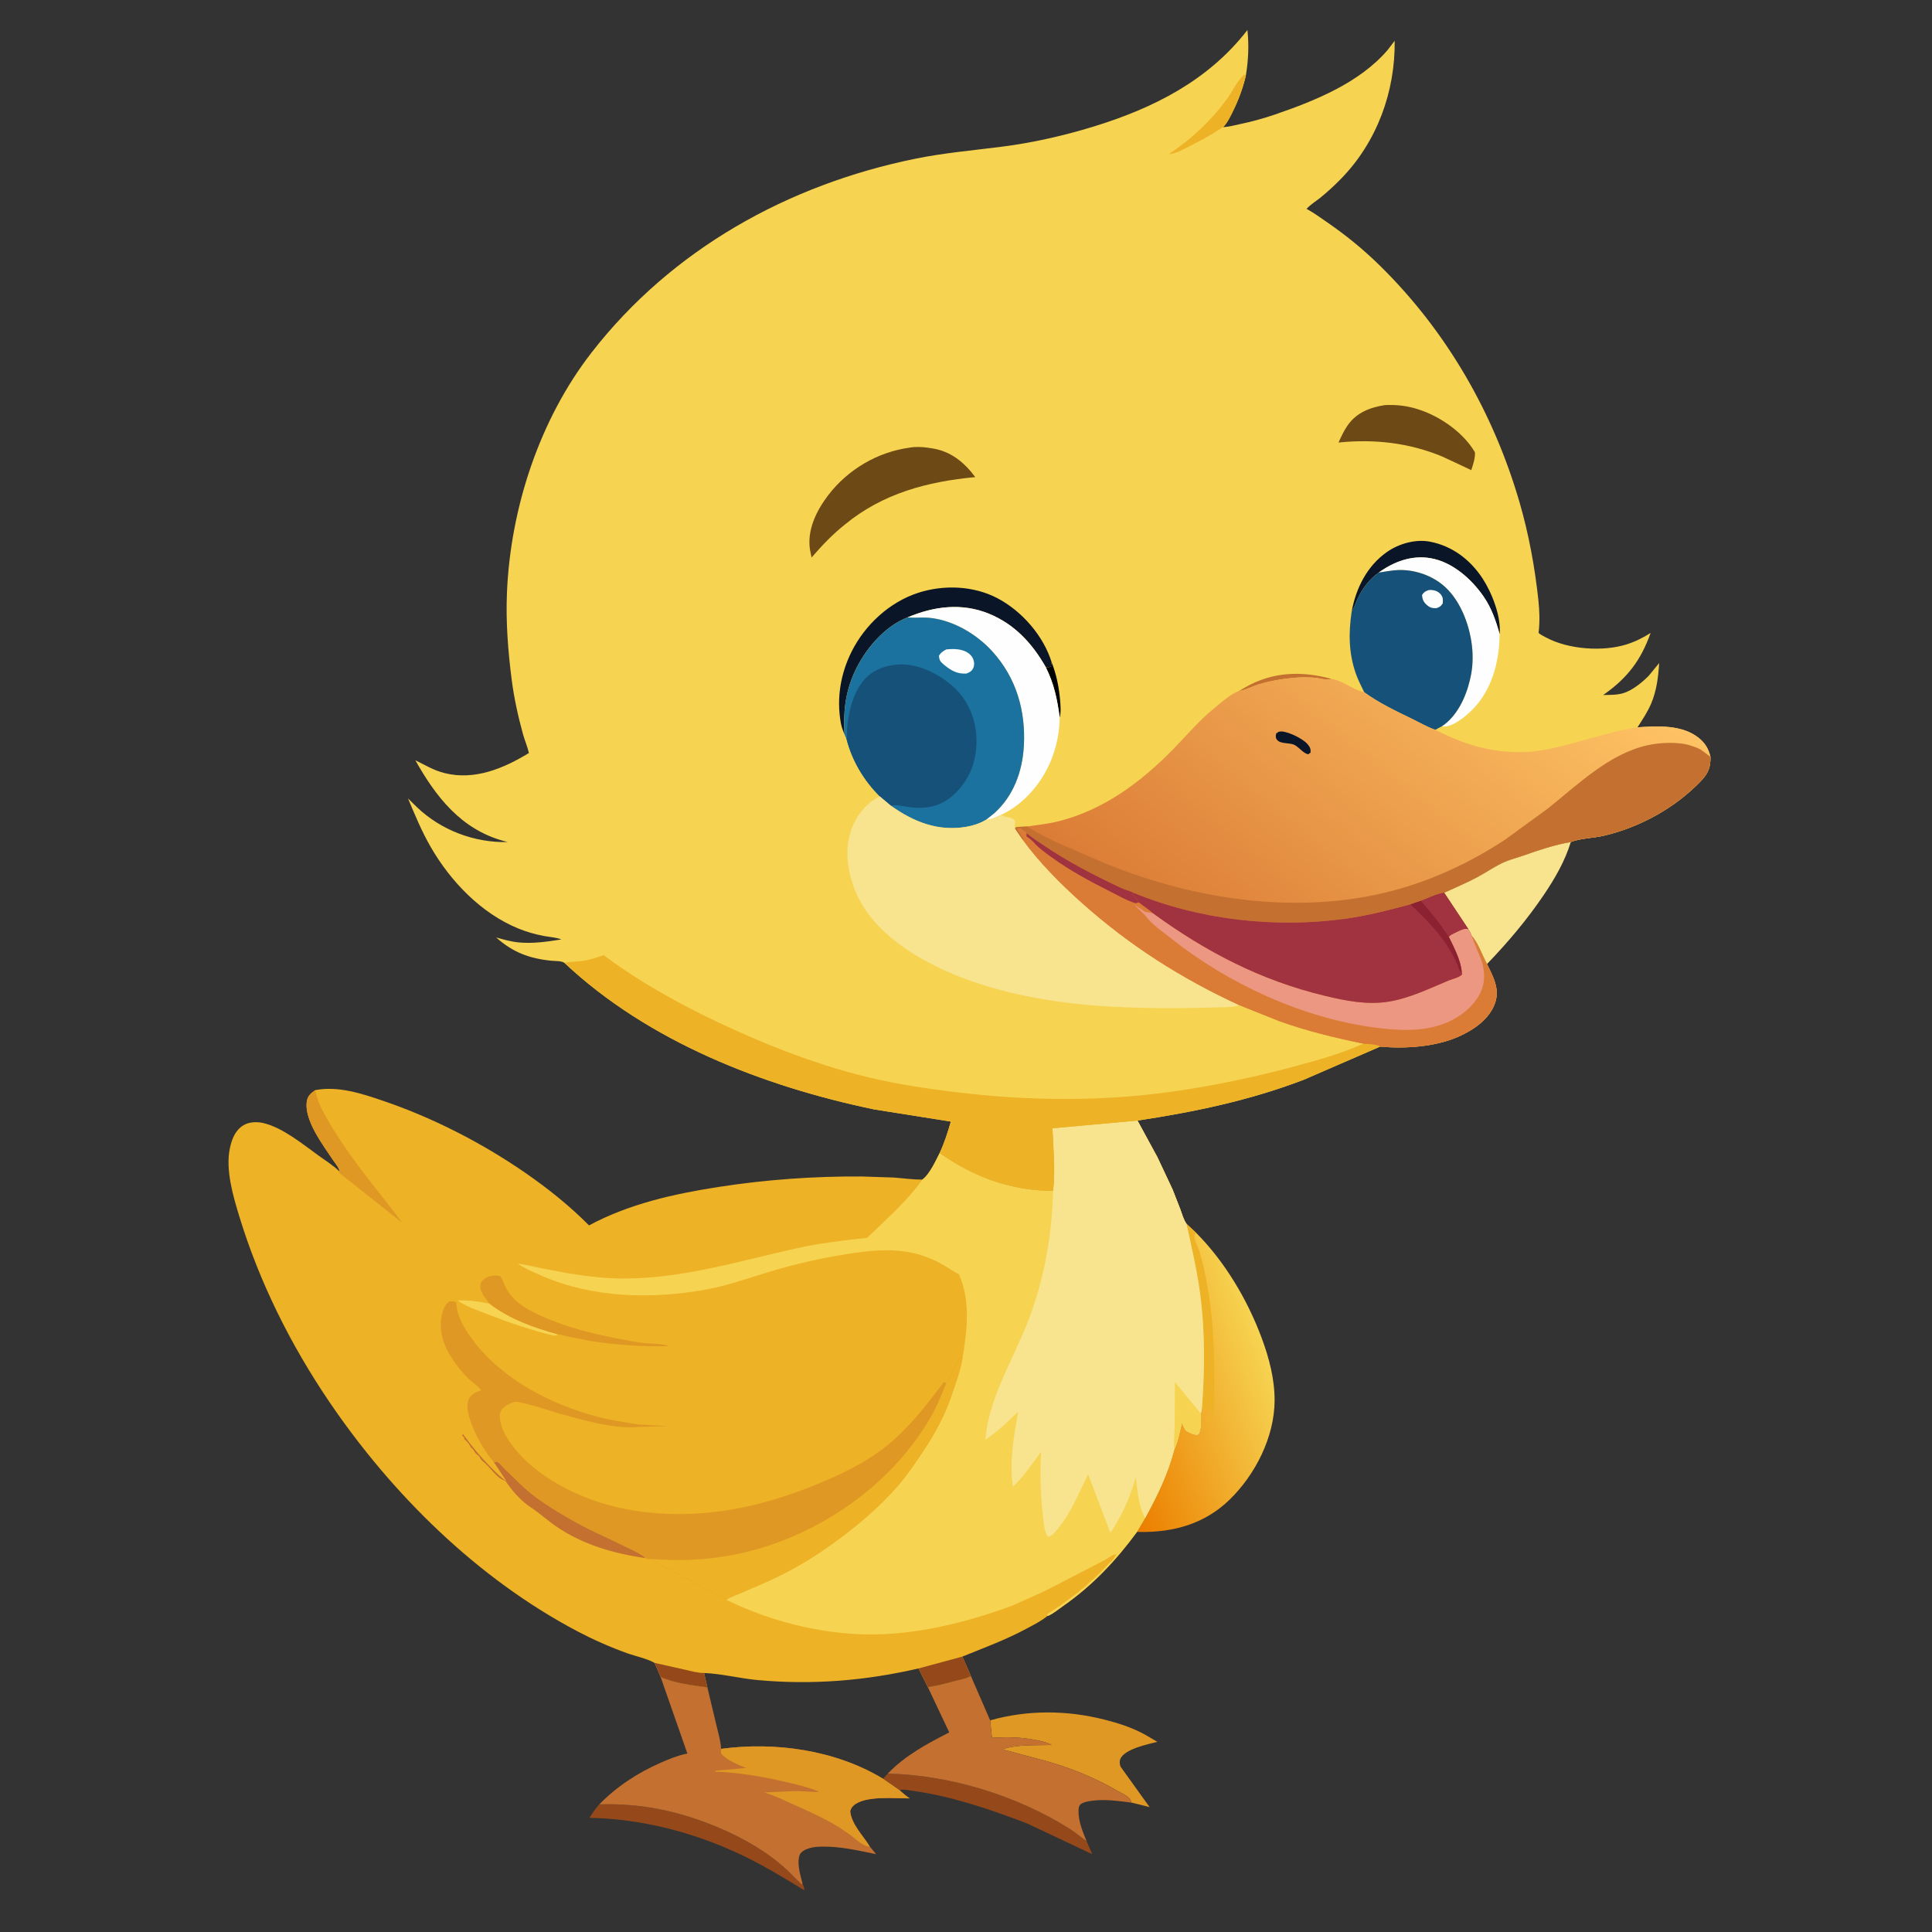 <?xml version='1.0' encoding='utf-8'?>
<svg xmlns="http://www.w3.org/2000/svg" viewBox="0 0 4095 4095"><rect x="0" y="0" width="4095" height="4095" fill="#333333" stroke="none"/> <clipPath id="c"> <rect width="4096" height="4096"/> </clipPath> <g clip-path="url(#c)"> <path transform="scale(4)" d="m317.56 956.12c22.318-0.63 42.015 3.517 62.597 12.084 13.411 5.582 26.675 13.13 37.312 23.112l7.233 7.2 0.521-0.483c0.374 1.067 1.113 2.462 0.938 3.572-11.316-6.908-22.616-13.748-34.649-19.36-24.758-11.546-51.837-18.441-79.135-19 1.556-2.604 3.183-4.846 5.183-7.125z" fill="#95491A"/> <path transform="scale(4)" d="m467.94 942.58 2.499-2.748c33.029 0.746 68.141 11.561 96.169 29.093 3.269 2.045 6.059 4.51 9.178 6.702l2.956 6.859-34.617-16.307c-19.074-7.286-39.636-14.323-59.917-17.153-1.893-0.265-5.794-1.152-7.518-0.38l-8.75-6.066z" fill="#95491A"/> <path transform="scale(4)" d="m765.21 473.05c5.914-2.726 11.963-5.253 17.705-8.327 4.888-2.616 9.74-6.111 14.839-8.219 2.958-1.223 6.218-2.035 9.25-3.105 8.275-2.921 16.684-5.743 25.352-7.235-3.072 10.097-8.451 19.389-14.343 28.089-8.843 13.059-19.108 25.248-30.07 36.579-2.594-4.554-4.607-11.07-8.082-14.898-0.442-1.355-1.091-2.412-1.846-3.603l-12.805-19.281z" fill="#F8E38E"/> <path transform="scale(4)" d="m524.68 911.6c19.755-5.593 40.599-5.452 60.472-0.412 7.502 1.902 14.934 4.281 21.725 8.058l6.417 3.744c-5.147 1.277-17.201 3.789-19.574 8.906-0.595 1.284-0.474 3.21 0.185 4.429l15.289 21.294-0.913-0.283-8.672-2.142c-0.186-0.581-0.402-1.24-0.737-1.753-1.189-1.821-4.957-3.457-6.926-4.603-11.627-6.769-24.468-11.961-37.402-15.629l-23.427-6.263c7.466-2.673 18.163-2.072 26.128-2.3-2.624-1.488-5.806-2.11-8.747-2.683-7.668-1.494-15.072-1.647-22.855-1.094l-0.963-9.269z" fill="#DF9823"/> <path transform="scale(4)" d="m514.47 888.1 10.211 23.506 0.963 9.269c7.783-0.553 15.187-0.4 22.855 1.094 2.941 0.573 6.123 1.195 8.747 2.683-7.965 0.228-18.662-0.373-26.128 2.3l23.427 6.263c12.934 3.668 25.775 8.86 37.402 15.629 1.969 1.146 5.737 2.782 6.926 4.603 0.335 0.513 0.551 1.172 0.737 1.753-7.071-0.863-14.213-1.984-21.322-0.938-1.686 0.248-4.164 0.65-5.54 1.715-1.172 0.908-1.256 2.499-1.252 3.869 0.016 5.553 2.236 10.725 4.283 15.786-3.119-2.192-5.909-4.657-9.178-6.702-28.028-17.532-63.14-28.347-96.169-29.093 9.047-9.577 20.996-15.908 32.567-21.845l-11.327-23.987 0.382-0.062c4.962-0.726 9.892-2.124 14.742-3.393 2.549-0.667 5.402-1.093 7.674-2.45z" fill="#C37030"/> <defs> <linearGradient id="b" x1="582.33" x2="670.24" y1="748.73" y2="716.47" gradientUnits="userSpaceOnUse"> <stop stop-color="#EC7F00" offset="0"/> <stop stop-color="#F6D351" offset="1"/> </linearGradient> </defs> <path transform="scale(4)" d="m628.72 648.5 4.915 4.572c15.367 15.388 27.361 35.594 34.922 55.931 3.946 10.614 6.905 21.859 6.838 33.265-0.112 19.284-10.254 39.212-23.933 52.478-13.066 12.673-29.502 17.292-47.37 17.021l-1.573-0.063 4.231-7.166c6.561-12.025 12.188-23.447 15.62-36.752 1.986-4.211 2.8-9.335 3.941-13.856 0.556 1.208 1.388 3.596 2.422 4.362l0.64 0.334 1.509 0.756c1.241 0.531 2.85 1.198 4.171 0.704 1.655-2.603 1.354-7.869 1.35-10.948l0.493-2.646c1.532-20.588 1.717-40.985-1.034-61.489-1.653-12.322-4.506-24.375-7.142-36.503z" fill="url(#b)"/> <path transform="scale(4)" d="m628.72 648.5 4.915 4.572c-0.185 0.574-0.692 1.619-0.704 2.181-0.044 2.096 1.992 5.799 2.663 8.001 1.746 5.73 2.973 11.601 4.055 17.489 2.93 15.949 3.824 32.42 3.76 48.608-0.028 7.199 0.109 14.594-0.953 21.652-0.206 1.369-0.029 2.492-0.704 3.745-0.752-1.131-0.495-2.164-0.495-3.495l0.745-0.75-0.13-0.805c-0.112-0.802-0.124-1.292 5e-3 -2.07-1.464-1.162-2.016-1.086-3.902-1.084l-1.079-0.052c1.532-20.588 1.717-40.985-1.034-61.489-1.653-12.322-4.506-24.375-7.142-36.503z" fill="#EDB225"/> <path transform="scale(4)" d="m350.06 888.62c7.539 3.385 16.643 4.364 24.774 5.506l4.906 20.549c0.889 3.847 2.213 8.112 2.354 12.029 28.786-3.873 60.568 0.635 85.686 15.752l0.159 0.124 8.75 6.066c1.742 1.491 3.442 3.062 5.377 4.301-7.966 0.051-24.032-1.666-29.914 3.927-0.951 0.904-1.265 1.638-1.631 2.873 0.676 6.998 6.869 12.916 10.356 18.678l3.389 4.094c-9.308-1.901-18.64-4.093-28.193-4.02-3.418 0.026-7.242 0.323-10.231 2.156-1.407 0.864-2.158 1.881-2.469 3.504-0.842 4.392 0.804 9.646 1.859 13.876l-0.521 0.483-7.233-7.2c-10.637-9.982-23.901-17.53-37.312-23.112-20.582-8.567-40.279-12.714-62.597-12.084 9.133-9.43 20.494-16.811 32.477-22.055 4.349-1.903 8.924-3.812 13.586-4.764l0.603-0.116-14.175-40.567z" fill="#C37030"/> <path transform="scale(4)" d="m382.09 926.71c28.786-3.873 60.568 0.635 85.686 15.752l0.159 0.124 8.75 6.066c1.742 1.491 3.442 3.062 5.377 4.301-7.966 0.051-24.032-1.666-29.914 3.927-0.951 0.904-1.265 1.638-1.631 2.873 0.676 6.998 6.869 12.916 10.356 18.678-3.47 0.186-8.054-4.542-10.831-6.496-2.855-2.008-5.768-3.934-8.8-5.665-6.74-3.847-13.961-7.026-21.038-10.193-4.837-2.166-9.802-4.641-14.894-6.127l-0.477-0.135 16.201-0.747c2.984-0.043 5.985 0.271 8.97 0.357 1.183 0.034 2.839 0.319 3.94-0.109-6.358-2.52-13.028-4.04-19.683-5.546-11.453-2.592-23.505-4.599-35.261-4.989l0.245-0.528 16.059-1.416c-4.036-1.653-9.353-3.81-12.508-6.868-1.062-1.03-0.705-1.854-0.706-3.259z" fill="#DF9823"/> <path transform="scale(4)" d="m167.1 577.63c12.309-2.272 24.565 1.825 36.148 5.77 26.196 8.923 52.125 22.224 74.9 37.93 11.993 8.271 23.732 17.64 33.97 27.997 21.214-11.401 44.783-16.649 68.386-20.333 25.131-3.922 50.677-5.756 76.104-5.587l17.215 0.564c4.941 0.379 9.968 1.097 14.918 1.097 3.802-2.71 7.08-9.969 9.179-14.085 18.338 12.787 37.535 19.931 60.13 20.068 1.217-10.75 0.151-22.37-0.383-33.185l45.073-4.094 10.599 19.491 8.021 17.069 4.051 10.373c0.916 2.531 1.739 5.599 3.311 7.796 2.636 12.128 5.489 24.181 7.142 36.503 2.751 20.504 2.566 40.901 1.034 61.489l-0.493 2.646c4e-3 3.079 0.305 8.345-1.35 10.948-1.321 0.494-2.93-0.173-4.171-0.704l-1.509-0.756-0.64-0.334c-1.034-0.766-1.866-3.154-2.422-4.362-1.141 4.521-1.955 9.645-3.941 13.856-3.432 13.305-9.059 24.727-15.62 36.752l-4.231 7.166c-11.288 15.363-23.634 28.452-39.327 39.406-2.351 1.641-5.196 4.016-7.849 5.125l-0.289 0.019c-3.329 2.764-7.514 4.82-11.318 6.862-10.937 5.872-22.335 10.041-33.784 14.693l4.522 10.292c-2.272 1.357-5.125 1.783-7.674 2.45-4.85 1.269-9.78 2.667-14.742 3.393l-0.382 0.062 11.327 23.987c-11.571 5.937-23.52 12.268-32.567 21.845l-2.499 2.748-0.159-0.124c-25.118-15.117-56.9-19.625-85.686-15.752-0.141-3.917-1.465-8.182-2.354-12.029l-4.906-20.549c-8.131-1.142-17.235-2.121-24.774-5.506l-3.166-7.472c-4.365-2.415-9.915-3.463-14.64-5.158-8.85-3.174-17.774-7.105-26.092-11.48-53.008-27.883-98.415-72.63-131.82-121.93-20.355-30.042-36.913-63.232-47.519-97.97-3.311-10.843-7.412-24.832-5.021-36.146 1.025-4.848 2.792-9.522 7.21-12.219 2.974-1.815 7.178-1.946 10.489-1.17 10.224 2.394 20.779 11.092 29.221 17.182 3.73 2.691 7.938 5.27 11.171 8.526 7e-3 -1.769-2.311-4.41-3.279-5.866-5.282-7.95-15.649-21.369-14.005-31.452 0.468-2.876 2.217-4.262 4.488-5.844zm205.98 308.87 1.751 7.629 4.906 20.549c0.889 3.847 2.213 8.112 2.354 12.029 28.786-3.873 60.568 0.635 85.686 15.752l0.159 0.124 2.499-2.748c9.047-9.577 20.996-15.908 32.567-21.845l-11.327-23.987-4.976-9.908c-28.225 6.546-56.338 8.806-85.215 6.159-9.428-0.865-19.007-3.358-28.404-3.754z" fill="#EDB225"/> <path transform="scale(4)" d="m296.07 707.17-2.316 0.635c-12.532-2.969-24.36-7.067-36.327-11.761-5.241-2.056-10.289-3.624-14.914-6.934 5.844-0.259 11.223 0.491 16.923 1.721 10.382 8.059 24.023 12.946 36.634 16.339z" fill="#F6D351"/> <path transform="scale(4)" d="m346.89 881.15 16.15 3.626c3.155 0.714 6.818 1.76 10.039 1.723l1.751 7.629c-8.131-1.142-17.235-2.121-24.774-5.506l-3.166-7.472z" fill="#95491A"/> <path transform="scale(4)" d="m486.7 884.1 23.252-6.289 4.522 10.292c-2.272 1.357-5.125 1.783-7.674 2.45-4.85 1.269-9.78 2.667-14.742 3.393l-0.382 0.062-4.976-9.908z" fill="#95491A"/> <path transform="scale(4)" d="m342.14 825.7c-17.142-2.611-33.014-7.043-47.515-16.919-4.58-3.12-8.783-7.08-13.374-10.054-4.624-2.997-9.244-8.02-12.411-12.568-0.501-0.719-0.714-1.312-1.562-1.691l-1.374-0.543c-2.882-1.629-5.792-5.641-8.239-7.997-1.338-1.288-3.092-2.41-3.664-4.183-1-0.847-2.263-1.674-2.772-2.902-0.49-1.181-1.558-1.339-2.056-2.538-0.464-1.119-2.197-3-3.17-3.813l-2e-3 -0.747-1.009-1.002 0.259-0.918c4.613 6.427 9.522 12.365 15.127 17.953 2.535 2.527 4.952 5.113 7.968 7.076l-6.618-10.037c0.744-0.169 1.302-0.514 2.014-0.072 1.343 0.834 2.738 2.663 3.898 3.805l10.159 9.748c6.999 6.357 15.822 11.684 23.998 16.447 6.806 3.965 13.877 7.28 21.006 10.606l12.679 6.144c2.357 1.212 4.802 2.267 6.658 4.205z" fill="#C37030"/> <path transform="scale(4)" d="m179.89 620.79c7e-3 -1.769-2.311-4.41-3.279-5.866-5.282-7.95-15.649-21.369-14.005-31.452 0.468-2.876 2.217-4.262 4.488-5.844 0.554 2.643 1.14 4.983 2.251 7.465l0.382 0.867c2.618 5.84 6.238 11.412 9.679 16.796 10.2 15.963 22.487 30.1 33.814 45.229l-32.607-25.839c-0.507-0.375-0.302-0.206-0.789-0.754l0.066-0.602z" fill="#DF9823"/> <path transform="scale(4)" d="m259.43 690.83c-1.673-2.199-3.663-4.53-4.577-7.166-0.483-1.392-0.339-2.501-0.119-3.932 1.731-2.329 3.34-3.357 6.264-3.708 1.441-0.173 2.904-0.307 4.25 0.312 0.707 1.158 1.186 2.186 1.657 3.459 3.237 8.728 11.028 13.513 19.093 17.173 17.086 7.753 34.774 11.389 53.155 14.452 4.73 0.788 11.04 0.242 15.343 1.878-13.552 0.396-27.584-0.616-40.987-2.61l-12.427-2.433c-1.106-0.263-4.016-1.288-5.018-1.086-12.611-3.393-26.252-8.28-36.634-16.339z" fill="#DF9823"/> <path transform="scale(4)" d="m261.73 774.82c-4.531-5.137-8.746-12.628-11.355-18.929-1.613-3.897-3.833-10.578-1.904-14.643 1.275-2.687 3.948-3.514 6.5-4.551-1.434-2.09-4.427-4.023-6.327-5.84-4.104-3.923-7.902-8.808-10.747-13.714-3.716-6.407-5.558-14.47-3.41-21.707 0.685-2.308 1.605-4.598 3.766-5.824 1.505-0.027 2.201-0.231 3.5 0.575 0.343 7.429 4.161 13.588 8.435 19.428 15.413 21.055 42.132 34.923 67.065 41.258 6.871 1.745 14.009 2.834 21.008 3.949l16.2 0.892-16.549 0.397c-8.952 0.993-19.978-1.524-28.659-3.603l-12.867-3.467c-6.582-1.983-13.145-4.301-19.878-5.719-1.821-0.384-3.459-0.854-5.229-0.063l-0.526 0.251c-1.833 0.819-3.606 1.751-4.887 3.367-1.192 1.503-1.131 4.029-0.834 5.871 1.573 9.752 12.17 20.696 19.707 26.42 27.691 21.028 63.604 26.153 97.383 21.573 17.958-2.435 35.481-7.865 52.174-14.801 14.154-5.88 27.794-12.663 39.32-22.957 10.306-9.204 18.308-19.805 26.634-30.691l1.137 0.732c0.75-0.297 1.197-1.573 1.572-2.276 2.007-3.766 2.888-8.722 6.294-11.505l0.75 0.673c-1.174 6.94-3.565 13.142-5.79 19.757-3.551 10.558-9.157 20.684-15.343 29.925-4.014 5.994-8.106 12.013-12.823 17.482-10.452 12.12-23.252 22.722-36.275 31.969-10.597 7.525-21.608 13.961-33.5 19.23l-12.723 5.534c-2.93 1.208-6 2.196-8.663 3.937-2.774-2.034-6.277-3.528-9.324-5.124l-17.12-9.067c-4.374-2.25-9.559-4.589-13.492-7.513-1.365 0.136-1.599 0.412-2.808-0.343-1.856-1.938-4.301-2.993-6.658-4.205l-12.679-6.144c-7.129-3.326-14.2-6.641-21.006-10.606-8.176-4.763-16.999-10.09-23.998-16.447l-10.159-9.748c-1.16-1.142-2.555-2.971-3.898-3.805-0.712-0.442-1.27-0.097-2.014 0.072z" fill="#DF9823"/> <path transform="scale(4)" d="m501.38 733.03c0.75-0.297 1.197-1.573 1.572-2.276 2.007-3.766 2.888-8.722 6.294-11.505l0.75 0.673c-1.174 6.94-3.565 13.142-5.79 19.757-3.551 10.558-9.157 20.684-15.343 29.925-4.014 5.994-8.106 12.013-12.823 17.482-10.452 12.12-23.252 22.722-36.275 31.969-10.597 7.525-21.608 13.961-33.5 19.23l-12.723 5.534c-2.93 1.208-6 2.196-8.663 3.937-2.774-2.034-6.277-3.528-9.324-5.124l-17.12-9.067c-4.374-2.25-9.559-4.589-13.492-7.513 26.109 2.138 50.179-1.394 74.361-11.571 29.748-12.519 56.715-34.457 73.23-62.477 3.574-6.064 6.21-12.473 8.846-18.974z" fill="#EDB225"/> <path transform="scale(4)" d="m557.66 597.86 45.073-4.094 10.599 19.491 8.021 17.069 4.051 10.373c0.916 2.531 1.739 5.599 3.311 7.796 2.636 12.128 5.489 24.181 7.142 36.503 2.751 20.504 2.566 40.901 1.034 61.489l-0.493 2.646c4e-3 3.079 0.305 8.345-1.35 10.948-1.321 0.494-2.93-0.173-4.171-0.704l-1.509-0.756-0.64-0.334c-1.034-0.766-1.866-3.154-2.422-4.362-1.141 4.521-1.955 9.645-3.941 13.856-3.432 13.305-9.059 24.727-15.62 36.752l-4.231 7.166c-11.288 15.363-23.634 28.452-39.327 39.406-2.351 1.641-5.196 4.016-7.849 5.125l-0.289 0.019-0.225-0.624 1.176-1.124c2.198-1.313-0.596 0.836 1.325-0.701l2.172-1.547 1.003-0.752c1.396-0.671 0.139 0.254 1.372-0.732l0.625-0.516 7.75-5.755c0.707-0.501 1.208-0.805 1.821-1.444l0.804-0.803c1.107-0.762 2.023-1.431 3-2.378l1.125-1.12c3.772-3.077 7.247-6.753 10.586-10.319 0.857-0.915 2.131-1.701 2.69-2.821 0.413-0.825 0.02-0.292 0.882-1.237l0.592-0.623c-0.627 9e-3 -1.326-0.014-1.92 0.242-1.525 0.658-3.111 2.039-4.694 2.821l-26.466 13.68c-7.285 3.895-14.763 6.884-22.25 10.296l-5.778 2.112c-20.015 6.876-41.099 12.045-62.3 13.02-28.35 1.303-58.025-5.764-83.459-18.174 2.663-1.741 5.733-2.729 8.663-3.937l12.723-5.534c11.892-5.269 22.903-11.705 33.5-19.23 13.023-9.247 25.823-19.849 36.275-31.969 4.717-5.469 8.809-11.488 12.823-17.482 6.186-9.241 11.792-19.367 15.343-29.925 2.225-6.615 4.616-12.817 5.79-19.757 2.431-14.825 4.439-30.503-1.859-44.686-2.893-1.348-5.469-3.341-8.237-4.928-4.112-2.357-8.25-4.124-12.789-5.466-12.962-3.833-26.233-2.219-39.334-0.149-13.232 2.09-26.322 5.138-39.16 8.95-11.521 3.421-23.008 7.651-34.871 9.76-28.596 5.083-59.575 4.413-86.5-7.286-4.438-1.928-8.865-3.737-12.859-6.5 5.397 0.665 10.862 2.132 16.216 3.157 11.823 2.263 23.576 4.281 35.643 4.643 32.43 0.973 63.973-8.809 95.309-15.837 12.534-2.811 25.214-4.266 37.958-5.683 10.04-9.792 21.092-19.316 29.22-30.829 3.802-2.71 7.08-9.969 9.179-14.085 18.338 12.787 37.535 19.931 60.13 20.068 1.217-10.75 0.151-22.37-0.383-33.185z" fill="#F6D351"/> <path transform="scale(4)" d="m557.66 597.86 45.073-4.094 10.599 19.491 8.021 17.069 4.051 10.373c0.916 2.531 1.739 5.599 3.311 7.796 2.636 12.128 5.489 24.181 7.142 36.503 2.751 20.504 2.566 40.901 1.034 61.489l-0.493 2.646c4e-3 3.079 0.305 8.345-1.35 10.948-1.321 0.494-2.93-0.173-4.171-0.704l-1.509-0.756-0.64-0.334c-1.034-0.766-1.866-3.154-2.422-4.362-1.141 4.521-1.955 9.645-3.941 13.856-3.432 13.305-9.059 24.727-15.62 36.752-3.475-6.639-3.955-14.505-4.938-21.832-2.701 10.308-7.461 20.774-13.413 29.574l-11.81-31.043c-5.111 10.377-9.751 22.032-17.643 30.713-1.041 1.146-2.116 2.228-3.729 2.335-2.083-3.239-2.221-8.032-2.648-11.82-1.267-11.232-1.516-21.909-0.95-33.192-4.573 6.488-9.251 13.034-14.877 18.646-2-13.741 0.481-26.387 2.736-39.854-5.3 5.271-11.131 10.714-17.362 14.866 1.617-21.279 14.001-41.28 21.818-60.753 9.147-22.787 13.42-46.625 14.114-71.128 1.217-10.75 0.151-22.37-0.383-33.185z" fill="#F8E38E"/> <path transform="scale(4)" d="m622.37 767.78c-0.661-3.734-5e-3 -7.505 0.046-11.271l0.177-24.101 13.464 16.368 0.346 0.356c4e-3 3.079 0.305 8.345-1.35 10.948-1.321 0.494-2.93-0.173-4.171-0.704l-1.509-0.756-0.64-0.334c-1.034-0.766-1.866-3.154-2.422-4.362-1.141 4.521-1.955 9.645-3.941 13.856z" fill="#F6D351"/> <path transform="scale(4)" d="m299.09 510.2c-1.765-1.129-4.793-0.903-6.887-1.111-11.729-1.161-20.436-4.449-29.282-12.331 3.925 1.095 7.946 2.251 12.018 2.628 7.641 0.707 14.989-0.399 22.508-1.58-2.684-1.106-6.301-1.286-9.194-1.828-4.545-0.852-9.134-2.152-13.423-3.892-19.759-8.015-36.02-24.952-46.553-43.194-4.814-8.336-8.368-16.988-12.092-25.828l4.776 4.679c12.76 12.197 30.415 18.872 48.05 18.464l-2.393-0.652c-22.366-6.254-35.616-23.276-46.535-42.695 5.448 2.648 9.64 5.35 15.659 6.837 15.882 3.925 31.191-2.572 44.521-10.678-0.741-3.324-2.227-6.688-3.146-10.023-2.62-9.517-4.75-19.195-6-28.993-1.941-15.215-3.124-30.429-2.496-45.783 1.831-44.768 17.187-91.781 44.825-127.38 42.514-54.753 104.12-88.973 171.5-102.72 15.05-3.071 30.58-4.428 45.811-6.37 16.492-2.103 32.858-5.817 48.742-10.694 31.687-9.728 60.833-24.41 81.51-51.154 0.862 8.394 0.484 15.978-0.86 24.295-1.669 6.891-4.017 13.161-7.194 19.504-1.309 2.613-2.739 5.597-4.845 7.652l0.735-0.04c2.563-0.167 5.246-0.927 7.768-1.45 6.512-1.351 12.767-3.049 19.057-5.212 21.236-7.3 44.793-16.772 59.725-34.271l3.63-4.78c0.345 26.937-9.364 53.523-28.285 72.982-3.494 3.594-7.13 6.951-11.021 10.114-2.338 1.901-5.418 3.746-7.38 5.99l0.411 0.219c3.614 1.972 7.007 4.49 10.401 6.817 10.176 6.975 19.46 14.58 28.252 23.238 35.209 34.672 59.997 77.819 73.789 125.2 4.888 16.791 8.172 34.714 10.009 52.085 0.593 5.614 0.751 10.99 0.139 16.618-0.017 0.161-0.144 0.348-0.054 0.482 0.464 0.687 3.161 2.026 3.963 2.457 11.799 6.334 30.071 7.647 42.724 3.637 4.511-1.43 8.682-3.504 12.666-6.047-5.159 14.611-12.434 24.036-25.115 32.884 3.457-0.066 7.038 0.04 10.394-0.906 4.88-1.376 10.193-5.705 13.698-9.251l5.57-6.777c-0.481 7.378-1.337 14.64-4.26 21.502-1.891 4.439-4.615 8.519-7.233 12.553 10.673-0.733 23.946-1.488 32.748 5.856 3.28 2.738 4.905 5.59 5.91 9.757 0.125 5.602-1.173 8.788-5.12 12.902-13.64 14.211-32.348 24.502-51.49 28.939-5.333 1.237-12.412 1.364-17.39 3.313-8.668 1.492-17.077 4.314-25.352 7.235-3.032 1.07-6.292 1.882-9.25 3.105-5.099 2.108-9.951 5.603-14.839 8.219-5.742 3.074-11.791 5.601-17.705 8.327l12.805 19.281c0.755 1.191 1.404 2.248 1.846 3.603 3.475 3.828 5.488 10.344 8.082 14.898 3.241 6.621 6.9 13.148 4.264 20.704-2.964 8.499-11.32 14.185-19.203 17.707-12.204 5.452-28.265 6.549-41.49 5.357l-0.099-0.051-40.495 17.568c-28.648 10.969-57.913 17.088-88.18 21.654l-45.073 4.094c0.534 10.815 1.6 22.435 0.383 33.185-22.595-0.137-41.792-7.281-60.13-20.068 2.491-5.332 4.329-11.016 5.935-16.669l-40.65-6.457c-58.784-12.233-119.8-35.98-164.11-77.657z" fill="#F6D351"/> <path transform="scale(4)" d="m557.26 350.97c2.586 6.503 3.925 13.412 4.502 20.373 0.231 2.784 0.486 6.087-0.235 8.804-1.321-9.675-2.943-17.705-7.325-26.522 1.013-0.011 1.829-0.112 2.799-0.367-0.092-0.861-0.103-0.443 0.094-1.478l0.165-0.81z" fill="#000001"/> <path transform="scale(4)" d="m656.54 366.12 3.358-1.954c14.399-8.23 29.855-8.743 45.561-4.452-2.466 0.972-6.281-0.41-8.964-0.609-3.295-0.244-6.808-0.272-10.107-2e-3 -6.581 0.539-13.12 1.643-19.44 3.563-3.106 0.944-7.266 3.17-10.408 3.454z" fill="#C37030"/> <path transform="scale(4)" d="m648.11 67.35-0.075-0.029-1.536 0.991c-5.183 3.463-10.888 6.51-16.462 9.294-3.437 1.716-6.515 3.629-10.384 4.042l-0.025-0.194c11.509-7.507 22.426-17.828 30.499-28.97 3.082-4.254 5.296-9.425 9.182-12.987l0.84 0.697c-1.669 6.891-4.017 13.161-7.194 19.504-1.309 2.613-2.739 5.597-4.845 7.652z" fill="#EDB225"/> <path transform="scale(4)" d="m716.25 324c2.282-12.416 8.17-24.156 18.718-31.527 6.343-4.432 15.194-6.915 22.822-5.434 11.787 2.288 21.308 9.548 27.815 19.491 4.95 7.563 9.967 20.315 9.025 29.492-1.895-6.949-4.281-13.772-8.379-19.761-6.437-9.406-16.645-18.519-28.278-20.483-10.016-1.692-19.43 1.874-27.424 7.64-4.829 3.383-8.701 8.521-11.171 13.862-1.031 2.23-1.745 4.671-3.128 6.72z" fill="#0A1627"/> <path transform="scale(4)" d="m733.81 214.66c5.153-0.239 9.767 0.135 14.794 1.405 12.574 3.177 26.249 12.257 32.917 23.512 0.351 2.826-1.009 6.839-1.907 9.535l-15.221-7.134c-17.697-7.369-36.15-9.428-55.125-7.485 1.384-3.078 2.868-6.267 4.798-9.045 4.716-6.791 11.844-9.559 19.744-10.788z" fill="#6D4915"/> <path transform="scale(4)" d="m447.5 389.12c-0.868-2.067-1.58-3.961-1.975-6.182-2.3-12.923-0.12-25.986 5.768-37.718 7.104-14.159 20.036-26.155 35.219-31.082 13.539-4.394 29.285-3.808 41.99 2.84 12.936 6.77 24.439 19.899 28.759 33.984l-0.165 0.81c-0.197 1.035-0.186 0.617-0.094 1.478-0.97 0.255-1.786 0.356-2.799 0.367-7.159-12.631-16.576-22.872-30.206-28.433-14.35-5.854-29.181-3.943-43.124 1.98-12.515 4.833-22.938 17.448-28.262 29.424-4.74 10.661-5.828 20.965-5.111 32.532z" fill="#0A1627"/> <path transform="scale(4)" d="m730.55 303.41c7.994-5.766 17.408-9.332 27.424-7.64 11.633 1.964 21.841 11.077 28.278 20.483 4.098 5.989 6.484 12.812 8.379 19.761-0.123 14.626-4.02 29.76-14.772 40.373-3.342 3.299-9.827 8.676-14.658 8.575l-1.209-0.071c8.119-5.367 12.785-15.493 14.933-24.719l0.211-0.925c1.303-5.57 1.492-11.579 0.814-17.25-1.389-11.609-6.606-25.245-16.135-32.602-6.413-4.952-14.782-7.595-22.859-7.329-3.5 0.115-6.946 0.862-10.406 1.344z" fill="#FEFEFE"/> <path transform="scale(4)" d="m482.14 237.18c2.874-0.548 6.916-0.371 9.825 0.097l0.78 0.133 0.901 0.126c10.124 1.478 17.212 7.364 23.154 15.275-25.323 2.358-49.027 8.629-69.018 25.07-6.572 5.224-12.257 11.186-17.725 17.533l-0.863-4.166c-1.579-10.495 3.426-20.671 9.646-28.804 10.488-13.714 26.207-22.976 43.3-25.264z" fill="#6D4915"/> <path transform="scale(4)" d="m480.87 327.17c13.943-5.923 28.774-7.834 43.124-1.98 13.63 5.561 23.047 15.802 30.206 28.433 4.382 8.817 6.004 16.847 7.325 26.522-0.187 15.927-6.38 31.304-17.838 42.438-3.747 3.64-8.403 7.024-13.186 9.162-2.414 1.071-5.374 2.695-8.04 2.669l4.276-3.384c10.241-9.08 15.026-22.149 15.793-35.607 1.065-18.678-3.947-36.204-16.709-50.25-8.234-9.062-20.346-16.286-32.648-17.722-3.872-0.451-7.511 0.014-11.325-0.214l-0.978-0.067z" fill="#FEFEFE"/> <path transform="scale(4)" d="m730.55 303.41c3.46-0.482 6.906-1.229 10.406-1.344 8.077-0.266 16.446 2.377 22.859 7.329 9.529 7.357 14.746 20.993 16.135 32.602 0.678 5.671 0.489 11.68-0.814 17.25l-0.211 0.925c-2.148 9.226-6.814 19.352-14.933 24.719l-3.448 1.818-0.271-0.098c-3.951-1.358-7.741-3.604-11.507-5.436-8.713-4.239-18.051-8.613-25.879-14.361-1.567-3.299-3.28-6.52-4.477-9.981-3.79-10.95-3.848-21.512-2.159-32.841 1.383-2.049 2.097-4.49 3.128-6.72 2.47-5.341 6.342-10.479 11.171-13.862z" fill="#165179"/> <path transform="scale(4)" d="m756.81 312.75c0.805-0.113 0.799-0.16 1.461-0.131 1.959 0.085 3.762 0.713 5.075 2.224 1.386 1.595 1.279 2.946 1.152 4.907-1.17 1.703-1.432 1.754-3.255 2.5-1.985 0.111-3.431-0.184-4.973-1.5-1.887-1.61-2.596-3.041-2.728-5.5 0.967-1.489 1.622-1.873 3.268-2.5z" fill="#FEFEFE"/> <path transform="scale(4)" d="m299.09 510.2c3.248-0.669 6.417-0.577 9.668-1.035 3.862-0.544 7.428-1.778 11.094-3.044 18.88 14.142 39.93 25.808 61.216 35.858 23.358 11.029 47.135 20.435 72.135 27.126 17.485 4.679 35.172 7.416 53.114 9.604 38.681 4.717 77.252 5.099 115.9-0.413 21.436-3.057 42.468-7.525 63.379-13.11 12.594-3.364 24.953-6.828 36.883-12.163 2.524 0.238 6.801 0.163 8.932 1.527l-40.495 17.568c-28.648 10.969-57.913 17.088-88.18 21.654l-45.073 4.094c0.534 10.815 1.6 22.435 0.383 33.185-22.595-0.137-41.792-7.281-60.13-20.068 2.491-5.332 4.329-11.016 5.935-16.669l-40.65-6.457c-58.784-12.233-119.8-35.98-164.11-77.657z" fill="#EDB225"/> <path transform="scale(4)" d="m447.5 389.12c-0.717-11.567 0.371-21.871 5.111-32.532 5.324-11.976 15.747-24.591 28.262-29.424l0.978 0.067c3.814 0.228 7.453-0.237 11.325 0.214 12.302 1.436 24.414 8.66 32.648 17.722 12.762 14.046 17.774 31.572 16.709 50.25-0.767 13.458-5.552 26.527-15.793 35.607l-4.276 3.384c-3.137 1.906-6.737 3.075-10.345 3.703-15.014 2.613-28.108-2.63-40.128-11.23l-5.749-4.86c-8.456-8.399-14.715-18.859-17.663-30.406l-1.079-2.495z" fill="#1B729F"/> <path transform="scale(4)" d="m501.43 344.12c2.746-0.3 5.644-0.356 8.323 0.399 2.355 0.663 4.645 2.031 5.75 4.297 0.697 1.431 0.911 3.286 0.364 4.799-0.692 1.914-1.858 2.502-3.614 3.261-5.006 0.486-8.649-1.767-12.362-4.903-1.694-1.431-2.181-2.269-2.36-4.473 1.041-1.788 2.112-2.392 3.899-3.38z" fill="#FEFEFE"/> <path transform="scale(4)" d="m448.58 391.62 0.063-0.424c0.327-2.373 0.114-4.725 0.39-7.088 1.11-9.484 4.26-21.113 12.318-27.066 3.317-2.451 7.608-4.022 11.652-4.586l0.894-0.133c9.923-1.392 20.557 3.138 28.333 9.136 3.291 2.538 6.418 5.576 8.649 9.091l0.491 0.749c5.963 9.203 7.352 20.794 4.934 31.341-1.952 8.511-7.66 16.983-15.084 21.622-6.185 3.865-13.246 4.445-20.333 3.299-3.11-0.502-5.705-1.2-8.895-0.675l-5.749-4.86c-8.456-8.399-14.715-18.859-17.663-30.406z" fill="#165179"/> <path transform="scale(4)" d="m656.67 532.58c-2.201 1.02-4.769 0.994-7.159 1.122l-15.155 0.37c-40.61 0.65-81.437-0.734-120.11-14.355-22.448-7.907-49.13-22.372-59.737-44.725-5.249-11.061-7.587-24.44-3.14-36.185 2.564-6.771 8.129-13.854 14.873-16.786l5.749 4.86c12.02 8.6 25.114 13.843 40.128 11.23 3.608-0.628 7.208-1.797 10.345-3.703 2.666 0.026 5.626-1.598 8.04-2.669l0.718 0.45c2.358 1.394 5.531 0.31 6.771 3.306l-0.201 0.905c-0.202 0.969-0.15 1.647 0.064 2.621l3.829 5.58c8.918 12.312 20.336 23.771 31.689 33.895 25.227 22.497 52.576 39.935 83.298 54.084z" fill="#F8E38E"/> <defs> <linearGradient id="a" x1="644.74" x2="807.45" y1="517.85" y2="317.18" gradientUnits="userSpaceOnUse"> <stop stop-color="#DB7C36" offset="0"/> <stop stop-color="#FEC364" offset="1"/> </linearGradient> </defs> <path transform="scale(4)" d="m656.54 366.12c3.142-0.284 7.302-2.51 10.408-3.454 6.32-1.92 12.859-3.024 19.44-3.563 3.299-0.27 6.812-0.242 10.107 2e-3 2.683 0.199 6.498 1.581 8.964 0.609 6.246 0.969 11.415 5.86 17.421 7.102 7.828 5.748 17.166 10.122 25.879 14.361 3.766 1.832 7.556 4.078 11.507 5.436l0.271 0.098 0.784 0.367c15.441 7.912 31.41 12.488 48.924 11.278 8.239-0.569 16.617-2.771 24.57-4.921 11.014-2.978 21.552-6.276 32.874-8.042 10.673-0.733 23.946-1.488 32.748 5.856 3.28 2.738 4.905 5.59 5.91 9.757 0.125 5.602-1.173 8.788-5.12 12.902-13.64 14.211-32.348 24.502-51.49 28.939-5.333 1.237-12.412 1.364-17.39 3.313-8.668 1.492-17.077 4.314-25.352 7.235-3.032 1.07-6.292 1.882-9.25 3.105-5.099 2.108-9.951 5.603-14.839 8.219-5.742 3.074-11.791 5.601-17.705 8.327l12.805 19.281c0.755 1.191 1.404 2.248 1.846 3.603 3.475 3.828 5.488 10.344 8.082 14.898 3.241 6.621 6.9 13.148 4.264 20.704-2.964 8.499-11.32 14.185-19.203 17.707-12.204 5.452-28.265 6.549-41.49 5.357l-0.099-0.051c-2.131-1.364-6.408-1.289-8.932-1.527-15.298-3.158-29.833-6.671-44.584-11.933l-21.225-8.501c-30.722-14.149-58.071-31.587-83.298-54.084-11.353-10.124-22.771-21.583-31.689-33.895l-3.829-5.58 0.699-0.815 5.805-0.264c5.618-0.846 11.301-1.423 16.819-2.825 23.865-6.066 43.676-20.904 60.583-38.21 7.151-7.318 13.878-15.358 21.847-21.8 3.682-2.976 8.474-7.365 12.938-8.991z" fill="url(#a)"/> <path transform="scale(4)" d="m677.55 387.75c0.569-0.103 1.143-0.187 1.723-0.146 3.818 0.266 11.193 3.876 13.579 6.71 1.319 1.565 1.72 2.426 1.624 4.436l-1.224 0.946c-2.631-0.473-4.842-3.688-7.268-4.946-2.552-1.324-7.198-0.399-9.155-2.576-1.078-1.199-0.791-1.951-0.647-3.424l1.368-1z" fill="#0A1627"/> <path transform="scale(4)" d="m544.36 437.95 0.243 0.163c9.964 6.513 22.114 11.097 32.996 15.938 47.814 21.271 104.59 31.259 156.15 19.002 22.65-5.384 44.373-15.338 63.761-28.096l22.489-16.379c15.918-12.666 32.59-29.15 53-33.682 6.643-1.475 16.563-1.959 23.03 0.23 2.291 0.775 4.533 1.413 6.417 2.989l3.905 2.895c0.125 5.602-1.173 8.788-5.12 12.902-13.64 14.211-32.348 24.502-51.49 28.939-5.333 1.237-12.412 1.364-17.39 3.313-8.668 1.492-17.077 4.314-25.352 7.235-3.032 1.07-6.292 1.882-9.25 3.105-5.099 2.108-9.951 5.603-14.839 8.219-5.742 3.074-11.791 5.601-17.705 8.327-4.175 0.674-8.299 2.833-12.289 4.288l-5.583 1.897c-11.285 3.028-22.486 5.944-34.084 7.563-37.376 5.216-77.754 0.712-112.68-13.732l3e-3 -0.024c-2.305-1.12-4.712-1.636-7.038-2.738-13.543-6.413-27.327-13.448-39.732-21.862-3.319-2.251-6.702-4.321-9.794-6.887-0.933-1.149-1.547-1.217-2.632-2.052l-0.378-0.5-1.875 0.252c0.56 1.076 1.199 1.996 1.875 2.998l0.464 0.726c0.433 0.652 0.883 1.128 1.445 1.666l-1.226-0.036-3.829-5.58 0.699-0.815 5.805-0.264z" fill="#C37030"/> <path transform="scale(4)" d="m541.68 444.61 1.226 0.036c-0.562-0.538-1.012-1.014-1.445-1.666l-0.464-0.726c-0.676-1.002-1.315-1.922-1.875-2.998l1.875-0.252 0.378 0.5c1.085 0.835 1.699 0.903 2.632 2.052 3.092 2.566 6.475 4.636 9.794 6.887 12.405 8.414 26.189 15.449 39.732 21.862 2.326 1.102 4.733 1.618 7.038 2.738l-3e-3 0.024c34.925 14.444 75.303 18.948 112.68 13.732 11.598-1.619 22.799-4.535 34.084-7.563l5.583-1.897c3.99-1.455 8.114-3.614 12.289-4.288l12.805 19.281c0.755 1.191 1.404 2.248 1.846 3.603 3.475 3.828 5.488 10.344 8.082 14.898 3.241 6.621 6.9 13.148 4.264 20.704-2.964 8.499-11.32 14.185-19.203 17.707-12.204 5.452-28.265 6.549-41.49 5.357l-0.099-0.051c-2.131-1.364-6.408-1.289-8.932-1.527-15.298-3.158-29.833-6.671-44.584-11.933l-21.225-8.501c-30.722-14.149-58.071-31.587-83.298-54.084-11.353-10.124-22.771-21.583-31.689-33.895z" fill="#DB7C36"/> <path transform="scale(4)" d="m544.01 441.55c3.092 2.566 6.475 4.636 9.794 6.887 12.405 8.414 26.189 15.449 39.732 21.862 2.326 1.102 4.733 1.618 7.038 2.738l-3e-3 0.024-0.416 0.854c1.092 1.346 2.521 2.776 3.356 4.28l-1.761 0.409c-4.578-1.32-8.99-3.959-13.25-6.09-10.792-5.399-21.749-11.296-31.5-18.425-3.158-2.309-6.526-4.629-9.117-7.581-1.127-1.284-2.094-2.091-3.527-3.028l-0.423-0.265 0.077-1.665z" fill="#A1323F"/> <path transform="scale(4)" d="m779.86 495.93c-0.163 0.45 4.813 11.818 5.321 13.522 0.984 3.302 1.477 6.734 1.092 10.188-0.78 7.01-5.302 12.775-10.715 16.99-13.544 10.545-30.897 9.982-47.055 7.86-38.221-5.018-77.633-23.162-107.7-47.065-4.115-3.271-10.253-7.421-13.393-11.595-1.846-2.454-4.318-3.994-6.171-6.41l5.147 3.521c0.551 0.444 0.896 0.375 1.595 0.457l2.95 0.508c28.104 20.465 57.121 35.601 91.127 43.77 10.946 2.63 22.392 4.918 33.655 3.106 11.16-1.795 21.453-6.856 31.784-11.169 2.048-0.855 6.107-1.709 7.346-3.398l-0.285-0.89c-0.31-6.151-4.25-13.527-6.886-18.962 0.986-1.091 2.316-1.629 3.632-2.255 1.922-0.916 4.61-2.525 6.713-1.781 0.755 1.191 1.404 2.248 1.846 3.603z" fill="#EB9782"/> <path transform="scale(4)" d="m752.92 477.34c3.99-1.455 8.114-3.614 12.289-4.288l12.805 19.281c-2.103-0.744-4.791 0.865-6.713 1.781-1.316 0.626-2.646 1.164-3.632 2.255 2.636 5.435 6.576 12.811 6.886 18.962l0.285 0.89c-1.239 1.689-5.298 2.543-7.346 3.398-10.331 4.313-20.624 9.374-31.784 11.169-11.263 1.812-22.709-0.476-33.655-3.106-34.006-8.169-63.023-23.305-91.127-43.77-2.212-2.074-5.049-3.741-7.414-5.71-0.835-1.504-2.264-2.934-3.356-4.28l0.416-0.854c34.925 14.444 75.303 18.948 112.68 13.732 11.598-1.619 22.799-4.535 34.084-7.563l5.583-1.897z" fill="#A1323F"/> <path transform="scale(4)" d="m752.92 477.34c5.454 6.089 10.357 12.134 14.749 19.029 2.636 5.435 6.576 12.811 6.886 18.962l-0.613-0.265c-0.527-0.861-0.423-0.582-0.7-1.342-4.976-13.699-15.382-24.775-25.905-34.487l5.583-1.897z" fill="#8C2231"/> <path transform="scale(4)" d="m752.92 477.34c3.99-1.455 8.114-3.614 12.289-4.288l12.805 19.281c-2.103-0.744-4.791 0.865-6.713 1.781-1.316 0.626-2.646 1.164-3.632 2.255-4.392-6.895-9.295-12.94-14.749-19.029z" fill="#A1323F"/> </g> </svg>